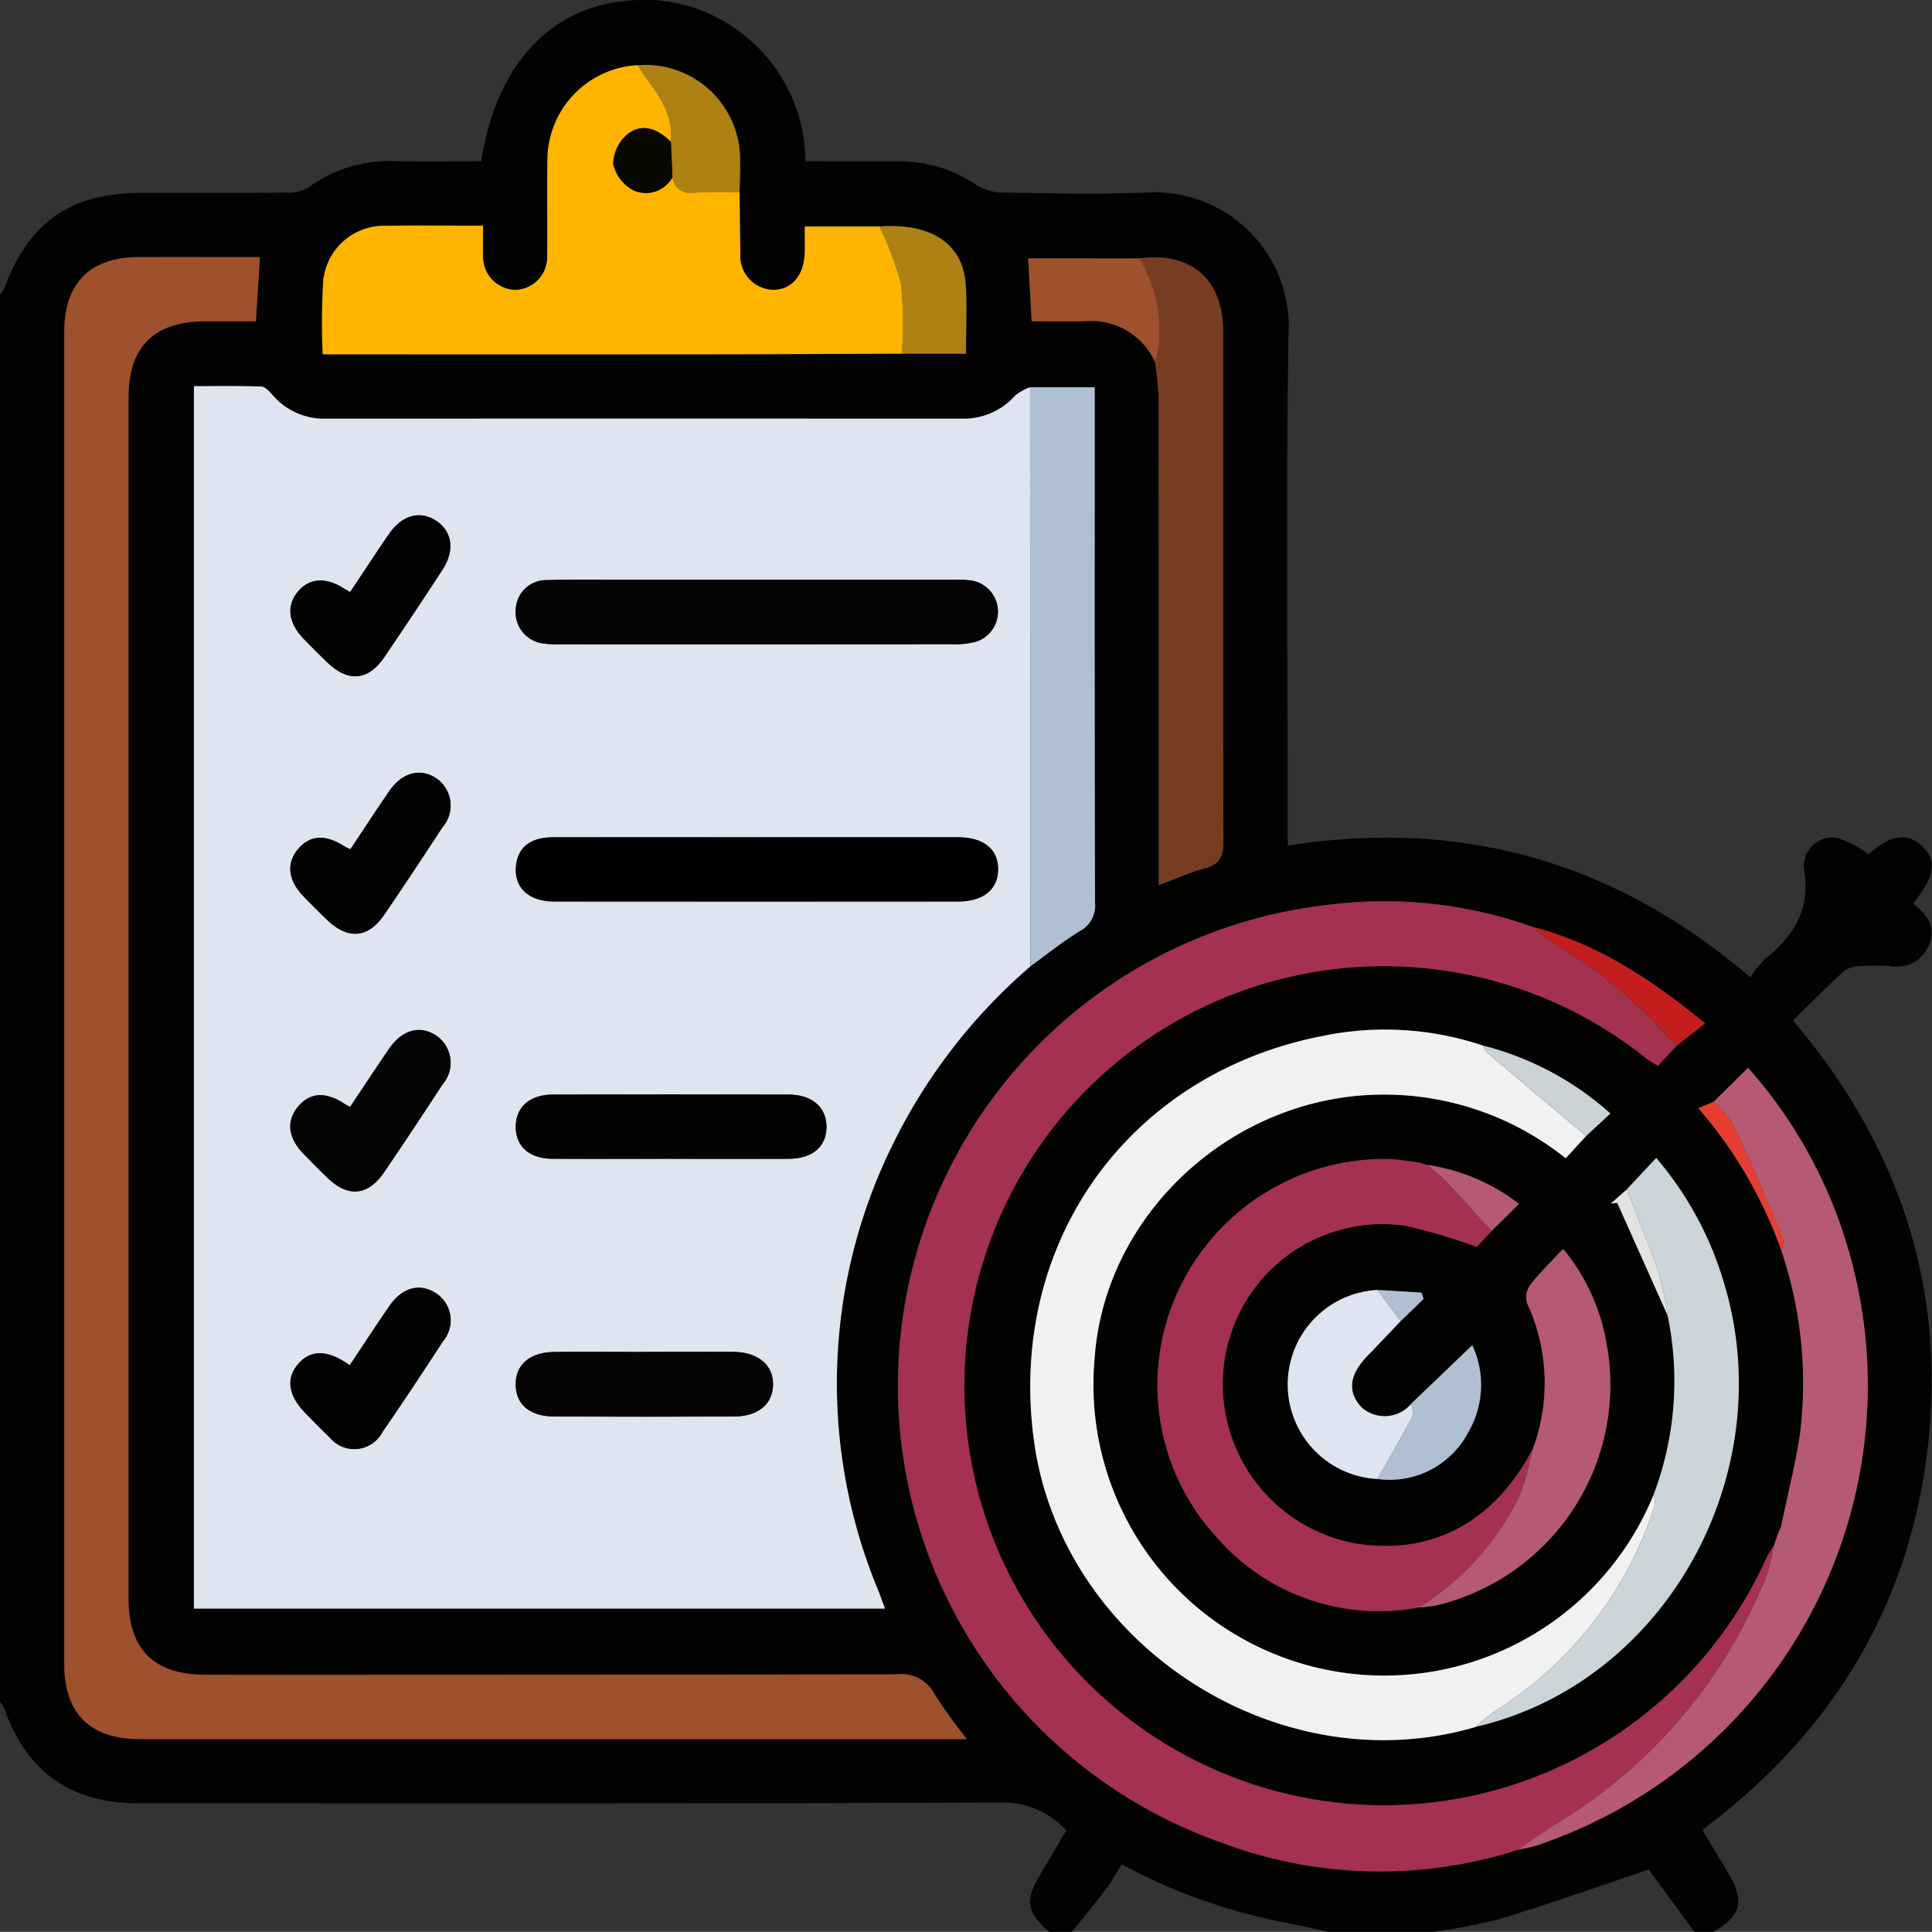 <svg xmlns="http://www.w3.org/2000/svg" width="123.482" height="123.472" viewBox="0 0 123.482 123.472">
  <rect x="0" y="0" width="123.482" height="123.472" fill="#333333" stroke="none"/>
  <g id="Grupo_894250" data-name="Grupo 894250" transform="translate(350.866 -77.744)">
    <g id="Grupo_166691" data-name="Grupo 166691" transform="translate(-350.867 77.743)">
      <path id="Trazado_257391" data-name="Trazado 257391" d="M68.5,124.216H67.057c-1.465-1.283-1.568-1.982-.549-3.7.548-.923,1.091-1.848,1.644-2.783a5.432,5.432,0,0,0-4.028-1.78C45.7,116.026,27.273,116,8.848,116c-4.309,0-7.134-2-8.559-6.028A2.512,2.512,0,0,0,0,109.5V19.552a1.482,1.482,0,0,0,.262-.346c1.532-4.222,4.246-6.132,8.733-6.136,3.135,0,6.27.013,9.4-.015a2.413,2.413,0,0,0,1.333-.334,8.72,8.72,0,0,1,5.53-1.68c1.84.042,3.681.009,5.5.009.983-6.274,4.515-9.994,9.7-10.287a10.1,10.1,0,0,1,6.69,1.914,10.4,10.4,0,0,1,4.334,8.374c2.067,0,4.03.012,5.993,0a8.62,8.62,0,0,1,4.871,1.484,3.264,3.264,0,0,0,1.636.515c3.094.048,6.193.124,9.283,0a8.577,8.577,0,0,1,9.09,9.087c-.167,10.445-.049,20.894-.049,31.341V54.79c11.177-1.748,20.917,1.027,29.574,8.423a6.418,6.418,0,0,1,.914-1.165c1.83-1.451,2.912-3.136,2.525-5.645a1.813,1.813,0,0,1,2.151-2.094,7.755,7.755,0,0,1,1.968,1.028c1.37-1.231,2.466-1.423,3.417-.5.968.936.814,1.9-.586,3.664.852.644,1.466,1.4,1.056,2.555a2.2,2.2,0,0,1-2.495,1.432,17.04,17.04,0,0,0-2.048.01,1.676,1.676,0,0,0-.957.343c-1.092,1-2.137,2.056-3.231,3.122,6.7,7.893,9.779,16.894,8.634,27.136-1.149,10.275-6.14,18.413-14.421,24.6.571.954,1.1,1.842,1.633,2.731,1.094,1.838.864,2.76-.939,3.785H108.3l-2.918-3.975c-3.157,1.056-6.3,2.166-9.475,3.141a39.644,39.644,0,0,1-4.25.833H84.907c-.949-.2-1.894-.427-2.847-.608A36.13,36.13,0,0,1,71.7,119.9c-.35.556-.631,1.085-.99,1.556-.712.936-1.466,1.84-2.2,2.756M113.587,98.9l.014-.023-.253.742,0-.035a6.345,6.345,0,0,0-.432.692A26.825,26.825,0,1,1,105.237,68.4a8.64,8.64,0,0,0,.735.463l1.171-1.269,1.833-1.446c-3.533-2.9-6.942-5.1-10.994-6.16l0,0-.527-.186a28.293,28.293,0,0,0-12.583-1.23A30.94,30.94,0,0,0,78.036,118.5a28.751,28.751,0,0,0,18.44.64l.533-.173,0,.008c.389-.087.788-.143,1.165-.265A31.007,31.007,0,0,0,117.33,78.2a30.077,30.077,0,0,0-5.6-9.211l-2.195,2.172-.986.41a28.276,28.276,0,0,1,5.348,9.222,26.468,26.468,0,0,1,1.152,11.623c-.308,1.967-.8,3.9-1.2,5.855l-.256.625M91.217,75.207l-.52-.161c-.636-.077-1.272-.207-1.91-.223a14.524,14.524,0,0,0-13.494,8.453,14.359,14.359,0,0,0,2.544,15.8A13.733,13.733,0,0,0,90.7,103.483a8.383,8.383,0,0,0,1.069-.12,14.486,14.486,0,0,0,10.942-16.579,12.85,12.85,0,0,0-2.806-6.22c-.772.83-1.5,1.528-2.109,2.313a1.378,1.378,0,0,0-.2,1.148,12.084,12.084,0,0,1,.372,9.335c-2.46,4.69-6.464,6.821-11.332,6.032a10.347,10.347,0,0,1-8.4-11.439,10.22,10.22,0,0,1,11.6-8.869,36.588,36.588,0,0,1,4.555,1.354l.949-1.014,1.758-1.734a12.549,12.549,0,0,0-5.876-2.49l.006.008m-1.684,9.966,1.454-1.409-.132-.406-2.812-.168a6.049,6.049,0,0,0,0,12.082,5.667,5.667,0,0,0,5.807-3,5.981,5.981,0,0,0,.248-5.551L90.21,90.448a2.216,2.216,0,0,1-3.2.233c-.9-.974-.786-2.06.375-3.26.72-.744,1.429-1.5,2.143-2.247m17.054-.346a20.522,20.522,0,0,1-.889,11.429,18.592,18.592,0,0,1-35.734-8.7c.647-9.332,8.988-16.915,18.581-16.852a18.58,18.58,0,0,1,11.528,4.069l1.306-1.423,1.55-1.437a19.271,19.271,0,0,0-8.139-4.341,19.67,19.67,0,0,0-10.213-.627c-12.465,2.4-20.187,13.226-18.5,25.833,1.75,13.054,15.591,22.05,28.223,18.345,12.235-2.812,19.711-16.4,15.784-28.7a21.657,21.657,0,0,0-4.231-7.664l-1.88,2.011-1.022.9.414-.041,3.22,7.2M72.822,17.264H65.715c.076,1.37.146,2.632.223,4.016,1.177,0,2.29.024,3.4-.005a4.465,4.465,0,0,1,4.484,2.608,21.751,21.751,0,0,1,.231,2.255q.023,14.809.01,29.619v1.556c1.136-.423,2.007-.829,2.922-1.065.961-.247,1.211-.762,1.208-1.721-.034-10.876-.02-21.752-.023-32.629,0-3.307-2.044-5.071-5.351-4.634M40.756,4.915a6.089,6.089,0,0,0-5.762,6.1c-.035,2.007.009,4.016-.016,6.023a2.1,2.1,0,0,1-2.03,2.236,2.118,2.118,0,0,1-2.068-2.206c-.022-.623,0-1.247,0-1.9H29.855c-1.727,0-3.455-.024-5.181.011a3.9,3.9,0,0,0-4.016,3.557,45.517,45.517,0,0,0-.031,4.655h1.352q11.507,0,23.015,0c4.216,0,8.433-.027,12.649-.041h4.1c0-1.54.076-2.982-.016-4.414-.168-2.615-2.215-3.957-5.523-3.715H51.438c0,.6.008,1.112,0,1.626-.029,1.505-.844,2.454-2.076,2.425a2.164,2.164,0,0,1-2.035-2.378c-.034-1.283-.039-2.567-.057-3.851.012-.8.066-1.6.03-2.4a6.053,6.053,0,0,0-6.542-5.729M65.864,62.5c1.039-.751,2.039-1.564,3.129-2.232a1.856,1.856,0,0,0,1-1.826c-.033-10.565-.021-21.13-.021-31.695V25.5H65.838a3.35,3.35,0,0,0-.943.519A4.385,4.385,0,0,1,61.476,27.5q-20.322-.006-40.644,0A4.323,4.323,0,0,1,17.424,26c-.2-.226-.471-.536-.718-.545-1.432-.052-2.866-.025-4.309-.025v78.132H56.564c-.165-.449-.279-.785-.411-1.114a34.439,34.439,0,0,1,.821-28.377A35.773,35.773,0,0,1,65.864,62.5M16.612,17.173c-2.638,0-5.2-.007-7.765,0-3.095.01-4.737,1.672-4.737,4.79q0,42.557,0,85.115c0,3.175,1.644,4.812,4.834,4.812q25.745,0,51.489,0H61.8A32.23,32.23,0,0,1,59.72,109a2.392,2.392,0,0,0-2.452-1.244q-22.067.058-44.134.025-4.921,0-4.919-4.854,0-38.4,0-76.8c0-3.239,1.635-4.848,4.923-4.854,1.067,0,2.135,0,3.216,0,.091-1.451.17-2.714.258-4.107" transform="translate(0 -0.743)" fill="#020201"/>
      <path id="Trazado_257396" data-name="Trazado 257396" d="M91.947,114.422a35.773,35.773,0,0,0-8.89,11.562,34.439,34.439,0,0,0-.821,28.378c.131.329.245.665.41,1.114H38.48V77.343c1.443,0,2.878-.027,4.309.025.247.009.519.32.718.545a4.323,4.323,0,0,0,3.408,1.507q20.322-.005,40.643,0a4.384,4.384,0,0,0,3.419-1.488,3.35,3.35,0,0,1,.943-.519q.013,18.5.026,37.008M74.407,89.715q-4.216,0-8.433,0c-1.646,0-3.294-.028-4.938.024A1.95,1.95,0,0,0,59.049,91.6a2.013,2.013,0,0,0,1.783,2.193,6.483,6.483,0,0,0,1.08.047q12.529,0,25.058-.005a5.008,5.008,0,0,0,1.541-.174,2.016,2.016,0,0,0-.373-3.9,8.486,8.486,0,0,0-1.2-.046q-6.264,0-12.529,0m.029,16.463q-6.505,0-13.01,0c-1.405,0-2.2.6-2.351,1.73-.2,1.433.75,2.372,2.446,2.373q12.89.01,25.78,0c1.624,0,2.564-.761,2.574-2.05s-.925-2.053-2.549-2.056q-6.445-.008-12.89,0m-5.444,20.548c2.49,0,4.979.008,7.468,0,1.548-.007,2.442-.762,2.447-2.03s-.92-2.072-2.429-2.075q-7.529-.017-15.057,0c-1.507,0-2.4.831-2.374,2.113.027,1.232.892,1.982,2.356,1.99,2.529.014,5.059,0,7.589,0m-1.68,12.345c-1.927,0-3.854-.014-5.781,0-1.6.016-2.522.825-2.488,2.133.033,1.252.919,1.987,2.492,1.993q5.721.023,11.442,0c1.554-.006,2.472-.763,2.513-2,.042-1.264-.939-2.113-2.518-2.129-1.887-.019-3.774,0-5.661,0m-18.85-15.658c-.162-.088-.266-.136-.361-.2q-1.833-1.2-2.989.21c-.744.908-.613,1.972.38,2.995.5.518,1.013,1.032,1.534,1.533,1.311,1.263,2.579,1.147,3.612-.369q1.9-2.784,3.73-5.611a2.1,2.1,0,0,0-.356-3.083c-1.054-.732-2.212-.431-3.071.823-.836,1.222-1.65,2.459-2.48,3.7m.012-16.461a3.824,3.824,0,0,1-.353-.175c-1.234-.8-2.224-.746-2.994.171-.751.9-.632,1.982.345,3q.751.78,1.534,1.53c1.318,1.26,2.606,1.158,3.625-.331,1.267-1.851,2.5-3.724,3.73-5.6a2.115,2.115,0,0,0-.428-3.158c-1.028-.648-2.159-.335-2.982.863-.837,1.219-1.644,2.458-2.476,3.706m-.011-16.446c-.145-.081-.244-.128-.335-.188-1.182-.783-2.266-.725-3.006.162s-.618,1.988.356,3q.752.78,1.534,1.531c1.32,1.268,2.6,1.166,3.62-.326q1.9-2.781,3.732-5.605c.815-1.249.625-2.48-.439-3.154-1.024-.648-2.155-.333-2.982.87-.838,1.219-1.646,2.46-2.479,3.711m-.026,49.419c-1.381-1-2.488-1.012-3.288-.09s-.646,2.031.476,3.168c.508.514,1.007,1.039,1.534,1.533a2.028,2.028,0,0,0,3.369-.344c1.321-1.915,2.6-3.857,3.873-5.807a2.069,2.069,0,0,0-.446-3.062c-1.034-.674-2.16-.381-2.985.816-.841,1.221-1.65,2.463-2.534,3.786" transform="translate(-26.083 -52.661)" fill="#dee4f0"/>
      <path id="Trazado_257397" data-name="Trazado 257397" d="M25.255,51.737c-.087,1.393-.167,2.656-.258,4.107-1.081,0-2.149,0-3.216,0-3.288.006-4.923,1.615-4.923,4.854q0,38.4,0,76.8,0,4.859,4.919,4.854,22.067,0,44.134-.025a2.392,2.392,0,0,1,2.452,1.244,32.23,32.23,0,0,0,2.076,2.889H69.076q-25.745,0-51.489,0c-3.19,0-4.834-1.637-4.834-4.812q0-42.557,0-85.115c0-3.119,1.643-4.78,4.737-4.79,2.564-.008,5.128,0,7.765,0" transform="translate(-8.643 -35.307)" fill="#9e512c"/>
      <path id="Trazado_257398" data-name="Trazado 257398" d="M227.935,188.848l-1.17,1.269a8.572,8.572,0,0,1-.735-.463,26.812,26.812,0,1,0,7.684,31.87,6.284,6.284,0,0,1,.432-.692,9.937,9.937,0,0,1-.375,1.734,32.578,32.578,0,0,1-13.52,16.015c-.841.509-1.636,1.094-2.453,1.644l0-.008-.532.173a28.751,28.751,0,0,1-18.44-.64,30.94,30.94,0,0,1,6.832-59.918,28.288,28.288,0,0,1,12.583,1.231l.527.186,0,0a13.016,13.016,0,0,0,1.195.929,32.251,32.251,0,0,1,7.966,6.675" transform="translate(-120.792 -121.994)" fill="#a3314f"/>
      <path id="Trazado_257399" data-name="Trazado 257399" d="M239.924,211.811l-1.306,1.423a18.582,18.582,0,0,0-11.528-4.069c-9.593-.062-17.934,7.521-18.581,16.853a18.592,18.592,0,0,0,35.734,8.7,2.185,2.185,0,0,1,.044.76,24.2,24.2,0,0,1-10.182,13.079,14.739,14.739,0,0,0-1.257,1.029c-12.632,3.706-26.473-5.292-28.223-18.345-1.689-12.607,6.033-23.429,18.5-25.833a19.667,19.667,0,0,1,10.213.627c.07.138.106.316.214.408q3.18,2.694,6.375,5.37" transform="translate(-138.545 -139.203)" fill="#f1f1f1"/>
      <path id="Trazado_257400" data-name="Trazado 257400" d="M90.564,21.817c.018,1.284.024,2.568.057,3.851a2.164,2.164,0,0,0,2.035,2.378c1.233.028,2.048-.92,2.077-2.425.01-.514,0-1.028,0-1.626H99.5a19.892,19.892,0,0,1,1.393,3.722,26.5,26.5,0,0,1,.049,4.406c-4.217.015-8.433.038-12.649.041q-11.507.01-23.015,0H63.924a45.615,45.615,0,0,1,.03-4.655,3.9,3.9,0,0,1,4.016-3.556c1.726-.035,3.454-.01,5.181-.011h1.02c0,.65-.018,1.275,0,1.9a2.118,2.118,0,0,0,2.068,2.206,2.1,2.1,0,0,0,2.03-2.236c.025-2.008-.019-4.016.016-6.024a6.09,6.09,0,0,1,5.762-6.1c.2.291.386.587.594.87.879,1.2,1.71,2.418,1.53,4.02-.823-.8-1.812-1.249-2.777-.468a2.554,2.554,0,0,0-.9,1.9,2.575,2.575,0,0,0,1.284,1.671,1.94,1.94,0,0,0,2.5-.833,1.151,1.151,0,0,0,1.422.988,27.988,27.988,0,0,1,2.863-.021" transform="translate(-43.297 -9.519)" fill="#ffb500"/>
      <path id="Trazado_257401" data-name="Trazado 257401" d="M246.364,259.34a13.732,13.732,0,0,1-12.857-4.405,14.358,14.358,0,0,1-2.544-15.8,14.523,14.523,0,0,1,13.494-8.452c.638.015,1.273.145,1.91.222l.52.161-.006-.008a15.232,15.232,0,0,1,1.248,1.074c.976,1.033,1.916,2.1,2.87,3.15l-.949,1.014a36.592,36.592,0,0,0-4.555-1.354,10.22,10.22,0,0,0-11.6,8.869,10.347,10.347,0,0,0,8.4,11.439c4.868.789,8.871-1.342,11.332-6.032a19.778,19.778,0,0,1-.84,2.986,17.367,17.367,0,0,1-6.432,7.138" transform="translate(-155.669 -156.601)" fill="#a3314f"/>
      <path id="Trazado_257402" data-name="Trazado 257402" d="M301.1,262.56c.816-.55,1.612-1.134,2.453-1.644a32.577,32.577,0,0,0,13.52-16.015,9.923,9.923,0,0,0,.375-1.734l0,.035.253-.742-.014.023.256-.624c.407-1.951.895-3.889,1.2-5.855a26.468,26.468,0,0,0-1.152-11.623c.019-.331.154-.71.039-.984-1.015-2.411-2.043-4.819-3.147-7.191a7.051,7.051,0,0,0-1.253-1.458l2.195-2.172a30.078,30.078,0,0,1,5.6,9.211,31.007,31.007,0,0,1-19.159,40.509c-.377.123-.776.178-1.165.266" transform="translate(-204.099 -144.33)" fill="#b55a72"/>
      <path id="Trazado_257403" data-name="Trazado 257403" d="M226.04,51.884c3.307-.437,5.35,1.328,5.351,4.635,0,10.876-.011,21.752.023,32.628,0,.96-.247,1.474-1.208,1.721-.915.236-1.786.642-2.922,1.065V90.377q0-14.809-.011-29.618a21.753,21.753,0,0,0-.231-2.256,6.127,6.127,0,0,0,.225-.886,8.851,8.851,0,0,0-1.227-5.733" transform="translate(-153.218 -35.364)" fill="#763d22"/>
      <path id="Trazado_257404" data-name="Trazado 257404" d="M204.387,114.586q-.013-18.5-.026-37.008h4.131v1.254c0,10.565-.011,21.13.021,31.695a1.855,1.855,0,0,1-1,1.826c-1.089.669-2.09,1.481-3.129,2.233" transform="translate(-138.523 -52.825)" fill="#b0c0d2"/>
      <path id="Trazado_257405" data-name="Trazado 257405" d="M292.716,266.847a14.677,14.677,0,0,1,1.257-1.029,24.2,24.2,0,0,0,10.181-13.079,2.167,2.167,0,0,0-.043-.76A20.521,20.521,0,0,0,305,240.551a21.254,21.254,0,0,0-.575-2.765c-.617-1.787-1.351-3.533-2.036-5.3l1.881-2.011a21.668,21.668,0,0,1,4.231,7.664c3.926,12.3-3.549,25.892-15.784,28.7" transform="translate(-198.413 -156.466)" fill="#cbd4d8"/>
      <path id="Trazado_257406" data-name="Trazado 257406" d="M281.517,271.424a17.368,17.368,0,0,0,6.432-7.138,19.788,19.788,0,0,0,.84-2.986,12.084,12.084,0,0,0-.372-9.335,1.377,1.377,0,0,1,.2-1.148c.612-.785,1.337-1.483,2.109-2.313a12.854,12.854,0,0,1,2.806,6.22A14.486,14.486,0,0,1,282.586,271.3a8.38,8.38,0,0,1-1.069.121" transform="translate(-190.822 -168.684)" fill="#b55a72"/>
      <path id="Trazado_257407" data-name="Trazado 257407" d="M261.216,268.742a6.049,6.049,0,0,1,0-12.082l1.49,1.983c-.714.75-1.424,1.5-2.144,2.247-1.161,1.2-1.274,2.287-.375,3.261a2.216,2.216,0,0,0,3.2-.233c.026.281.169.623.059.833-.712,1.347-1.479,2.665-2.228,3.992" transform="translate(-173.175 -174.212)" fill="#dee4f0"/>
      <path id="Trazado_257408" data-name="Trazado 257408" d="M211.087,52.022a8.851,8.851,0,0,1,1.226,5.733,6.121,6.121,0,0,1-.225.886,4.466,4.466,0,0,0-4.484-2.608c-1.111.03-2.224.005-3.4.005-.077-1.384-.147-2.646-.224-4.017Z" transform="translate(-138.265 -35.502)" fill="#9e512c"/>
      <path id="Trazado_257409" data-name="Trazado 257409" d="M175.89,53.747a26.5,26.5,0,0,0-.048-4.406,19.91,19.91,0,0,0-1.393-3.722c3.308-.242,5.355,1.1,5.523,3.715.092,1.431.016,2.874.016,4.414Z" transform="translate(-118.248 -31.142)" fill="#ffb500" opacity="0.6"/>
      <path id="Trazado_257410" data-name="Trazado 257410" d="M128.628,18.547c.18-1.6-.65-2.82-1.53-4.02-.207-.283-.4-.58-.593-.87a6.053,6.053,0,0,1,6.542,5.729c.036.8-.018,1.6-.03,2.4a27.994,27.994,0,0,0-2.863.021,1.151,1.151,0,0,1-1.422-.988q-.051-1.135-.1-2.269" transform="translate(-85.749 -9.485)" fill="#ffb500" opacity="0.6"/>
      <path id="Trazado_257411" data-name="Trazado 257411" d="M273.278,276.174c.749-1.327,1.516-2.645,2.228-3.992.11-.209-.033-.552-.058-.833l3.886-3.725a5.981,5.981,0,0,1-.248,5.55,5.666,5.666,0,0,1-5.807,3" transform="translate(-185.237 -181.645)" fill="#b0c0d2"/>
      <path id="Trazado_257412" data-name="Trazado 257412" d="M313.3,192.258a32.249,32.249,0,0,0-7.966-6.675,13.021,13.021,0,0,1-1.195-.929c4.052,1.056,7.461,3.26,10.994,6.159l-1.833,1.446" transform="translate(-206.153 -125.404)" fill="#c31e1d"/>
      <path id="Trazado_257413" data-name="Trazado 257413" d="M300.816,213.959q-3.19-2.682-6.375-5.37c-.109-.092-.144-.27-.214-.408a19.279,19.279,0,0,1,8.139,4.341l-1.55,1.437" transform="translate(-199.437 -141.352)" fill="#cad2d6"/>
      <path id="Trazado_257414" data-name="Trazado 257414" d="M337.913,219.318a7.042,7.042,0,0,1,1.253,1.458c1.1,2.371,2.132,4.779,3.148,7.19.115.274-.02.653-.039.984a28.279,28.279,0,0,0-5.348-9.222l.986-.41" transform="translate(-228.381 -148.901)" fill="#e63e31"/>
      <path id="Trazado_257415" data-name="Trazado 257415" d="M287.238,236.078c-.954-1.052-1.895-2.118-2.87-3.15a15.3,15.3,0,0,0-1.248-1.074,12.549,12.549,0,0,1,5.876,2.49l-1.758,1.734" transform="translate(-191.908 -157.398)" fill="#b55a72"/>
      <path id="Trazado_257416" data-name="Trazado 257416" d="M320.591,236.722c.686,1.763,1.42,3.508,2.036,5.295a21.218,21.218,0,0,1,.576,2.765l-3.22-7.2-.414.041,1.022-.9" transform="translate(-216.615 -160.698)" fill="#e1e2e2"/>
      <path id="Trazado_257417" data-name="Trazado 257417" d="M274.776,258.643l-1.49-1.983,2.812.168.132.406-1.454,1.409" transform="translate(-185.243 -174.212)" fill="#b0c0d2"/>
      <path id="Trazado_257418" data-name="Trazado 257418" d="M352.086,305.338l-.253.742.253-.742" transform="translate(-238.484 -207.208)" fill="#f04234"/>
      <path id="Trazado_257419" data-name="Trazado 257419" d="M282.046,231.541l-.52-.161.52.161" transform="translate(-190.828 -157.077)" fill="#c41e1e"/>
      <path id="Trazado_257420" data-name="Trazado 257420" d="M352.83,303.47l-.256.624.256-.624" transform="translate(-238.987 -205.942)" fill="#f04234"/>
      <path id="Trazado_257421" data-name="Trazado 257421" d="M303.017,184.275l-.527-.186.527.186" transform="translate(-205.038 -125.021)" fill="#c31e1d"/>
      <path id="Trazado_257422" data-name="Trazado 257422" d="M299.462,367.877l.532-.173-.532.173" transform="translate(-202.986 -249.482)" fill="#c51e1e"/>
      <path id="Trazado_257423" data-name="Trazado 257423" d="M117.671,115.745q6.264,0,12.529,0a8.486,8.486,0,0,1,1.2.046,2.016,2.016,0,0,1,.373,3.9,5.006,5.006,0,0,1-1.541.174q-12.529.015-25.058.005a6.519,6.519,0,0,1-1.08-.047,2.013,2.013,0,0,1-1.783-2.193,1.95,1.95,0,0,1,1.987-1.858c1.645-.052,3.292-.023,4.939-.024q4.216,0,8.433,0" transform="translate(-69.347 -78.691)" fill="#050404"/>
      <path id="Trazado_257424" data-name="Trazado 257424" d="M117.713,166.855q6.445,0,12.89,0c1.624,0,2.559.766,2.549,2.055s-.949,2.05-2.574,2.05q-12.89.006-25.78,0c-1.7,0-2.643-.94-2.446-2.373.155-1.127.945-1.727,2.351-1.73q6.5-.014,13.011,0" transform="translate(-69.36 -113.339)" fill="#020101"/>
      <path id="Trazado_257425" data-name="Trazado 257425" d="M112.264,221.979c-2.53,0-5.059.01-7.589,0-1.464-.008-2.329-.757-2.356-1.99-.028-1.283.867-2.109,2.374-2.113q7.529-.02,15.057,0c1.508,0,2.433.818,2.428,2.075s-.9,2.024-2.447,2.03c-2.489.011-4.979,0-7.468,0" transform="translate(-69.355 -147.914)" fill="#030302"/>
      <path id="Trazado_257426" data-name="Trazado 257426" d="M110.575,268.948c1.887,0,3.774-.015,5.661,0,1.579.016,2.56.865,2.518,2.129-.041,1.233-.959,1.99-2.513,2q-5.721.023-11.442,0c-1.573-.006-2.459-.741-2.492-1.993-.034-1.308.886-2.117,2.487-2.132,1.927-.019,3.854,0,5.781,0" transform="translate(-69.346 -182.538)" fill="#060504"/>
      <path id="Trazado_257427" data-name="Trazado 257427" d="M61.414,210.015c.831-1.241,1.644-2.478,2.48-3.7.859-1.255,2.016-1.555,3.071-.823a2.1,2.1,0,0,1,.356,3.083q-1.841,2.822-3.731,5.611c-1.033,1.516-2.3,1.632-3.612.369-.521-.5-1.03-1.014-1.534-1.533-.993-1.023-1.123-2.086-.38-2.995q1.154-1.409,2.989-.21c.094.062.2.109.361.2" transform="translate(-39.036 -139.263)" fill="#050404"/>
      <path id="Trazado_257428" data-name="Trazado 257428" d="M61.436,158.953c.832-1.248,1.639-2.487,2.476-3.706.823-1.2,1.955-1.512,2.983-.863a2.116,2.116,0,0,1,.428,3.158c-1.227,1.878-2.463,3.751-3.729,5.6-1.019,1.488-2.307,1.591-3.625.331q-.782-.748-1.534-1.529c-.976-1.014-1.1-2.1-.344-3,.77-.918,1.759-.973,2.994-.171a3.7,3.7,0,0,0,.353.175" transform="translate(-39.045 -104.662)" fill="#040303"/>
      <path id="Trazado_257429" data-name="Trazado 257429" d="M61.43,107.879c.834-1.251,1.641-2.491,2.479-3.711.827-1.2,1.958-1.519,2.982-.87,1.064.674,1.254,1.905.439,3.154q-1.841,2.819-3.732,5.605c-1.018,1.491-2.3,1.593-3.62.325q-.781-.75-1.534-1.531c-.974-1.01-1.1-2.108-.356-3s1.824-.945,3.006-.162c.091.06.19.107.335.188" transform="translate(-39.05 -70.035)" fill="#040303"/>
      <path id="Trazado_257430" data-name="Trazado 257430" d="M61.4,261.178c.883-1.323,1.693-2.566,2.534-3.786.825-1.2,1.951-1.49,2.985-.816a2.069,2.069,0,0,1,.446,3.062c-1.27,1.95-2.553,3.892-3.873,5.807a2.029,2.029,0,0,1-3.369.344c-.528-.494-1.026-1.019-1.534-1.533-1.122-1.137-1.286-2.236-.476-3.168s1.907-.91,3.288.09" transform="translate(-39.049 -173.915)" fill="#040303"/>
      <path id="Trazado_257431" data-name="Trazado 257431" d="M125.336,27.031q.052,1.135.1,2.269a1.94,1.94,0,0,1-2.5.833,2.575,2.575,0,0,1-1.283-1.671,2.554,2.554,0,0,1,.9-1.9c.966-.78,1.955-.333,2.777.468" transform="translate(-82.457 -17.97)" fill="#080700"/>
    </g>
  </g>
</svg>
